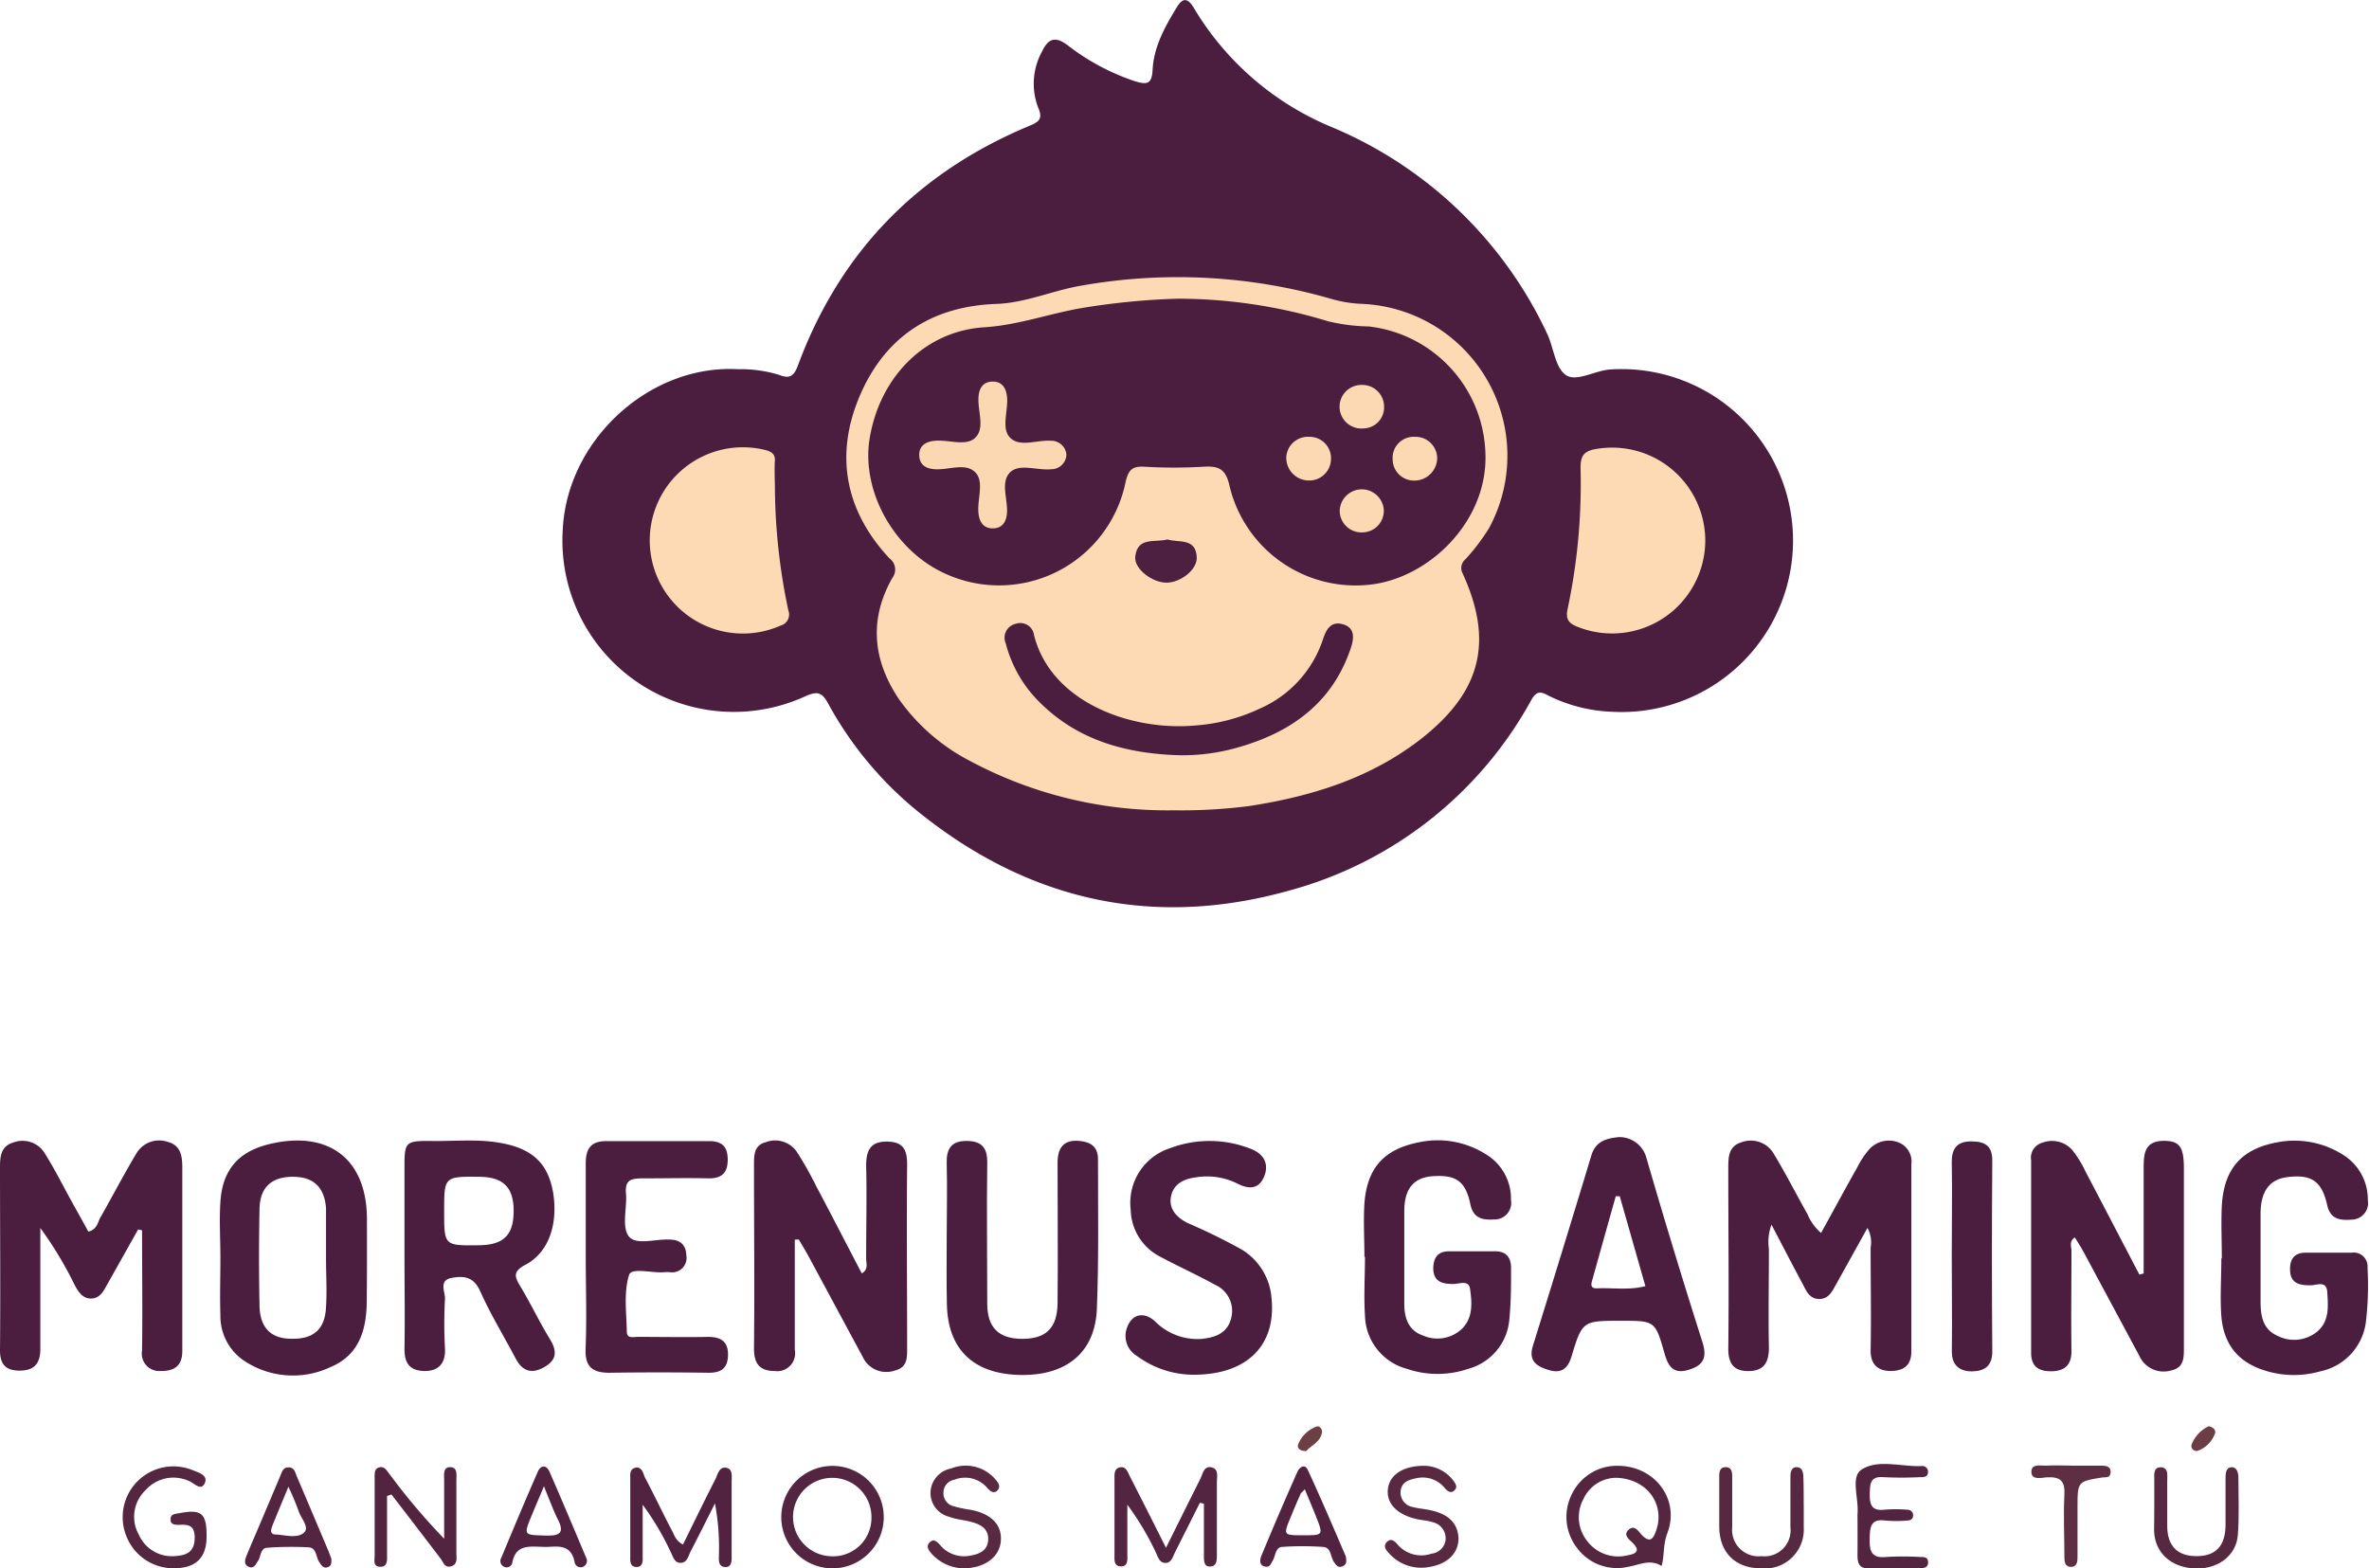 <svg xmlns="http://www.w3.org/2000/svg" viewBox="0 0 254.31 168.39"><defs><style>.cls-1{fill:#4b1d3f;}.cls-2{fill:#532540;}.cls-3{fill:#512340;}.cls-4{fill:#522440;}.cls-5{fill:#542640;}.cls-6{fill:#572941;}.cls-7{fill:#572940;}.cls-8{fill:#582941;}.cls-9{fill:#582940;}.cls-10{fill:#5e2f42;}.cls-11{fill:#6b3e45;}.cls-12{fill:#6c3f45;}.cls-13{fill:#552640;}.cls-14{fill:#542540;}.cls-15{fill:#fddab4;}.cls-16{fill:#4d1f40;}.cls-17{fill:#fbd8b2;}.cls-18{fill:#fcd9b3;}</style></defs><g id="Capa_2" data-name="Capa 2"><g id="Capa_1-2" data-name="Capa 1"><path class="cls-1" d="M195.49,132.38c1.32-2.39,2.59-4.74,3.9-7.07a9.31,9.31,0,0,1,1.28-1.92,2.85,2.85,0,0,1,3-.78,2.21,2.21,0,0,1,1.51,2.42c0,6.7,0,13.39,0,20.08,0,1.54-.88,2.07-2.18,2.09s-2.22-.62-2.19-2.24c.07-3.67,0-7.34,0-11a3.21,3.21,0,0,0-.34-2.12l-3.39,6.1c-.41.73-.78,1.54-1.8,1.53s-1.36-.83-1.75-1.58c-1.07-2-2.15-4.08-3.36-6.4a5.24,5.24,0,0,0-.28,2.6c0,3.54-.07,7.08,0,10.62,0,1.6-.56,2.48-2.16,2.5s-2.21-.79-2.2-2.43c.08-6.44,0-12.88,0-19.31,0-1.2,0-2.4,1.42-2.83a2.86,2.86,0,0,1,3.51,1.32c1.26,2.09,2.37,4.27,3.57,6.4A5.41,5.41,0,0,0,195.49,132.38Z"/><path class="cls-1" d="M14.83,132l-3.37,6c-.38.68-.75,1.4-1.67,1.42S8.4,138.69,8,137.94a40,40,0,0,0-3.67-6.09c0,4.34,0,8.69,0,13,0,1.59-.71,2.29-2.15,2.31S0,146.61,0,145c.06-6.57,0-13.13,0-19.7,0-1.17.12-2.25,1.43-2.63a2.79,2.79,0,0,1,3.39,1.18c1.09,1.74,2,3.58,3,5.38.56,1,1.11,2,1.66,3,.88-.18,1-.91,1.25-1.43,1.31-2.29,2.52-4.64,3.88-6.9A2.83,2.83,0,0,1,18,122.6c1.41.36,1.57,1.54,1.57,2.75,0,6.57,0,13.14,0,19.71,0,1.64-.93,2.17-2.32,2.14A1.87,1.87,0,0,1,15.25,145c.06-4.3,0-8.6,0-12.9Z"/><path class="cls-1" d="M85.32,133.1v7.78c0,1.35,0,2.7,0,4.05a1.92,1.92,0,0,1-2.18,2.27c-1.6,0-2.21-.81-2.2-2.44.07-6.56,0-13.12,0-19.68,0-1.07,0-2.12,1.28-2.45a2.82,2.82,0,0,1,3.29,1,36.11,36.11,0,0,1,2.09,3.69c1.65,3.11,3.26,6.24,4.91,9.4.76-.44.46-1.08.47-1.59,0-3.34.08-6.69,0-10,0-1.69.53-2.59,2.27-2.56s2.14.91,2.13,2.5c-.07,6.49,0,13,0,19.49,0,1.12.1,2.26-1.35,2.6a2.78,2.78,0,0,1-3.41-1.46l-5.76-10.7c-.35-.65-.74-1.28-1.11-1.92Z"/><path class="cls-1" d="M230.12,136.73c0-3.78,0-7.57,0-11.35,0-1.6.14-2.85,2.13-2.89,1.71,0,2.19.6,2.19,3,0,6.37,0,12.74,0,19.11,0,1.13.06,2.25-1.4,2.55a2.85,2.85,0,0,1-3.38-1.57l-5.93-11.05c-.3-.55-.63-1.09-1-1.67-.64.42-.36,1-.36,1.43,0,3.61-.05,7.21,0,10.81,0,1.54-.83,2.11-2.13,2.13s-2.21-.43-2.2-2q0-10.32,0-20.65a1.67,1.67,0,0,1,1.24-1.9,2.9,2.9,0,0,1,3.18.8,11.83,11.83,0,0,1,1.41,2.29c1.94,3.69,3.86,7.39,5.79,11.08Z"/><path class="cls-1" d="M146.47,135c0-1.93-.12-3.87,0-5.79.28-3.82,2.12-5.84,5.88-6.57a9.67,9.67,0,0,1,7.22,1.33,5.55,5.55,0,0,1,2.63,4.88,1.77,1.77,0,0,1-1.78,2.08c-1.22.07-2.26-.07-2.58-1.64-.52-2.5-1.56-3.18-4.09-3-2,.16-3,1.36-3,3.72,0,3.35,0,6.7,0,10,0,1.52.47,2.86,2,3.38a3.84,3.84,0,0,0,4.15-.68c1.26-1.22,1.12-2.86.9-4.37-.15-.94-1.18-.48-1.8-.48-1.16,0-2.09-.23-2.14-1.61,0-1.12.41-1.89,1.66-1.9,1.61,0,3.22,0,4.83,0,1.35-.05,1.88.65,1.86,1.88,0,1.8,0,3.61-.18,5.4a6,6,0,0,1-4.39,5.33,10.21,10.21,0,0,1-6.64,0,6.06,6.06,0,0,1-4.47-5.7c-.14-2.11,0-4.24,0-6.36Z"/><path class="cls-1" d="M238.51,135.07c0-1.86-.09-3.73,0-5.6.22-4,2.14-6.14,6-6.83a9.71,9.71,0,0,1,7,1.34,5.61,5.61,0,0,1,2.67,4.86,1.78,1.78,0,0,1-1.73,2.11c-1.21.09-2.29,0-2.63-1.57-.58-2.57-1.69-3.31-4.23-3-1.91.22-2.89,1.46-2.92,3.86,0,3.16,0,6.31,0,9.47,0,1.55.21,3,1.83,3.72a3.91,3.91,0,0,0,4.19-.41c1.4-1.12,1.23-2.76,1.14-4.3-.08-1.29-1.18-.7-1.81-.72-1.14,0-2.11-.17-2.18-1.56-.06-1.11.35-1.92,1.6-1.94,1.68,0,3.35,0,5,0a1.49,1.49,0,0,1,1.71,1.63,33.82,33.82,0,0,1-.17,5.78,6.21,6.21,0,0,1-4.91,5.33,10.28,10.28,0,0,1-5.34.08c-3.21-.8-5-2.73-5.27-6-.15-2.05,0-4.12,0-6.18Z"/><path class="cls-1" d="M101.63,132.69c0-2.57.07-5.15,0-7.72-.06-1.6.47-2.48,2.13-2.47s2.25.75,2.22,2.41c-.07,5,0,10,0,15.06,0,2.61,1.27,3.79,3.8,3.78s3.72-1.18,3.75-3.85c.05-5,0-10,0-15.06,0-1.77.8-2.52,2.44-2.33,1.16.13,1.91.64,1.9,2,0,5.35.09,10.69-.12,16-.19,4.78-3.36,7.29-8.47,7.11-4.86-.17-7.54-2.81-7.63-7.58C101.59,137.59,101.63,135.14,101.63,132.69Z"/><path class="cls-1" d="M62.88,134.9c0-3.35,0-6.7,0-10,0-1.65.62-2.39,2.24-2.38,3.67,0,7.35,0,11,0,1.4,0,2,.6,2,2s-.64,2-2,2c-2.38-.06-4.77,0-7.14,0-1.28,0-1.91.19-1.78,1.64s-.47,3.47.26,4.53,2.86.33,4.36.4c1.21,0,1.83.57,1.86,1.72a1.54,1.54,0,0,1-1.76,1.78,5.61,5.61,0,0,0-.58,0c-1.33.13-3.55-.54-3.81.3-.59,1.88-.28,4.05-.24,6.1,0,.78.74.54,1.2.55,2.51,0,5,.05,7.54,0,1.47,0,2.16.59,2.12,2s-.79,1.87-2.12,1.85c-3.54-.05-7.09-.05-10.63,0-1.76,0-2.59-.61-2.54-2.49C63,141.47,62.88,138.18,62.88,134.9Z"/><path class="cls-1" d="M127.93,147.6a10.25,10.25,0,0,1-5.86-2,2.51,2.51,0,0,1-1.2-2.65c.39-1.73,1.74-2.28,3.08-1.12a6.42,6.42,0,0,0,5,1.93c1.5-.15,2.82-.6,3.22-2.25a3.06,3.06,0,0,0-1.7-3.55c-2-1.1-4-2-6-3.07a5.8,5.8,0,0,1-3.09-5,6.16,6.16,0,0,1,4.22-6.61,12,12,0,0,1,8.49,0c1.66.57,2.19,1.77,1.57,3.14s-1.76,1.22-2.89.63a7.26,7.26,0,0,0-4.32-.65c-1.25.15-2.42.62-2.73,2s.59,2.31,1.74,2.9a63.77,63.77,0,0,1,5.87,2.88,6.7,6.7,0,0,1,3.17,5.25C137,144.5,133.8,147.68,127.93,147.6Z"/><path class="cls-1" d="M209.52,134.74c0-3.35.06-6.7,0-10,0-1.66.78-2.22,2.21-2.19s2.15.53,2.14,2.09q-.08,10.25,0,20.48c0,1.55-.84,2.09-2.13,2.12s-2.25-.58-2.21-2.22C209.57,141.57,209.52,138.15,209.52,134.74Z"/><path class="cls-1" d="M59.06,143.82C57.93,142,57,140,55.85,138.1c-.6-1-.83-1.57.53-2.29,2.52-1.32,3.54-4.34,3-7.75-.52-3-2.07-4.57-5.12-5.24-2.74-.61-5.51-.25-8.27-.32-2.37,0-2.56.18-2.57,2.49,0,3.21,0,6.43,0,9.65,0,3.41.06,6.82,0,10.22,0,1.58.63,2.3,2.1,2.34s2.32-.74,2.25-2.38a48.63,48.63,0,0,1,0-5.4c0-.76-.68-1.95.7-2.21s2.4-.1,3.09,1.45c1.1,2.46,2.52,4.78,3.78,7.17.69,1.32,1.63,1.74,3,1S59.87,145.17,59.06,143.82ZM51.45,133.7c-3.77.05-3.77.05-3.77-3.64s0-3.75,3.69-3.71c2.67,0,3.79,1.14,3.77,3.73S54,133.66,51.45,133.7Z"/><path class="cls-1" d="M39.39,130.91c0-6.39-4-9.53-10.26-8.12-3.46.77-5.25,2.74-5.47,6.26-.13,2,0,4,0,6h0c0,2.06-.07,4.12,0,6.17a5.79,5.79,0,0,0,2.3,4.71,9.43,9.43,0,0,0,9.54.84c3.06-1.28,3.84-4,3.87-7S39.4,133.87,39.39,130.91ZM35,140.32c-.11,2.4-1.33,3.47-3.71,3.42-2.2,0-3.38-1.18-3.43-3.53-.07-3.48-.07-7,0-10.43.05-2.3,1.29-3.41,3.52-3.43s3.43,1.06,3.62,3.35c0,.12,0,.25,0,.38v5h0C35,136.84,35.11,138.58,35,140.32Z"/><path class="cls-1" d="M182.75,144.08q-3.13-9.83-6-19.73a3,3,0,0,0-3-2.26c-1.25.14-2.44.4-2.91,1.94q-3.1,10.25-6.28,20.45c-.53,1.67.44,2.24,1.71,2.62s2-.08,2.42-1.42c1.17-3.88,1.22-3.87,5.33-3.87,3.63,0,3.67,0,4.66,3.49.39,1.37.93,2.26,2.54,1.79S183.3,145.81,182.75,144.08Zm-11.36-5.75c-.55,0-.63-.31-.5-.75.85-3.05,1.7-6.09,2.56-9.14l.43,0,2.75,9.65C174.85,138.56,173.11,138.24,171.39,138.33Z"/><path class="cls-2" d="M128.8,161.36q-1.31,2.63-2.63,5.24c-.26.5-.4,1.23-1.08,1.21s-.81-.75-1.07-1.25a30.23,30.23,0,0,0-3-5c0,1.76,0,3.53,0,5.29,0,.56.11,1.35-.7,1.33s-.67-.79-.68-1.35c0-2.64,0-5.28,0-7.92,0-.52-.08-1.17.51-1.34.75-.22.92.54,1.17,1,1.23,2.4,2.44,4.81,3.85,7.61,1.34-2.7,2.48-5,3.67-7.37.27-.53.38-1.44,1.2-1.27s.59,1,.59,1.65c0,2.57,0,5.15,0,7.73,0,.58,0,1.32-.8,1.27-.63,0-.59-.74-.59-1.25v-5.5Z"/><path class="cls-3" d="M73.32,165.83c1.16-2.36,2.3-4.71,3.47-7,.27-.53.41-1.44,1.24-1.22.65.16.51.94.51,1.51q0,3.87,0,7.72c0,.57.09,1.39-.62,1.41-.92,0-.73-.87-.74-1.48a25.6,25.6,0,0,0-.43-5.35c-.86,1.71-1.72,3.43-2.6,5.13-.26.49-.36,1.22-1.06,1.25s-.84-.69-1.1-1.18a29.58,29.58,0,0,0-3-5.06c0,1.8,0,3.61,0,5.42,0,.55.09,1.32-.75,1.26-.67-.06-.58-.76-.58-1.26q0-4,0-8.1c0-.5-.11-1.15.55-1.29s.82.52,1,1c1,1.88,1.9,3.79,2.88,5.67C72.37,164.72,72.48,165.41,73.32,165.83Z"/><path class="cls-4" d="M41.55,160.62c0,2.1,0,4.2,0,6.3,0,.55.09,1.32-.73,1.3s-.6-.73-.6-1.23c0-2.77,0-5.53,0-8.29,0-.45-.06-1,.48-1.15s.79.3,1.07.66a68.92,68.92,0,0,0,5.91,7c0-2.08,0-4.16,0-6.23,0-.56-.14-1.4.55-1.45.94-.07.76.85.76,1.45q0,3.85,0,7.72c0,.54.17,1.27-.56,1.47s-.84-.46-1.15-.85q-2.62-3.44-5.26-6.86Z"/><path class="cls-5" d="M22.18,164.94c0,2.38-1.2,3.49-3.71,3.44a5.42,5.42,0,0,1-4.91-3.46,5.45,5.45,0,0,1,7-7.12c.65.28,1.83.54,1.42,1.45s-1.18-.07-1.75-.26a4,4,0,0,0-4.6,1,3.94,3.94,0,0,0-.72,4.8,3.87,3.87,0,0,0,3.92,2.28c1.15-.08,2.06-.4,2.07-1.95,0-1.35-.64-1.45-1.66-1.4-.44,0-1,0-.92-.67,0-.47.48-.51.87-.57C21.65,162,22.18,162.48,22.18,164.94Z"/><path class="cls-6" d="M193.63,161.7c0,.77,0,1.54,0,2.31a4.17,4.17,0,0,1-4.55,4.38c-2.79,0-4.48-1.68-4.52-4.42,0-1.74,0-3.48,0-5.21,0-.51-.05-1.19.62-1.23.83-.05.77.7.77,1.27,0,1.73,0,3.47,0,5.21a2.83,2.83,0,0,0,3.14,3.07,2.79,2.79,0,0,0,3.11-3.09c0-1.8,0-3.6,0-5.4,0-.46.06-1,.59-1.06.68-.05.79.54.8,1.08C193.63,159.64,193.62,160.67,193.63,161.7Z"/><path class="cls-7" d="M231.26,161.64c0-.91,0-1.81,0-2.71,0-.56-.12-1.37.64-1.39.94,0,.74.88.75,1.47,0,1.61,0,3.22,0,4.83,0,2.15,1.11,3.25,3.16,3.24s3.07-1.08,3.1-3.3c0-1.67,0-3.35,0-5,0-.51,0-1.18.6-1.24s.78.57.78,1.1c0,2.06.1,4.13-.06,6.18-.18,2.26-2.22,3.72-4.7,3.58s-4.2-1.67-4.29-4C231.24,163.44,231.27,162.54,231.26,161.64Z"/><path class="cls-8" d="M103.35,168.39a4.77,4.77,0,0,1-3.39-1.62c-.28-.34-.59-.77-.14-1.19s.82,0,1.11.32a3.35,3.35,0,0,0,3.31,1.11c.92-.16,1.78-.55,1.84-1.67s-.7-1.61-1.62-1.88-1.78-.3-2.61-.62a2.63,2.63,0,0,1-1.95-2.78,2.71,2.71,0,0,1,2.2-2.39,4.18,4.18,0,0,1,4.75,1.16c.3.34.62.77.23,1.19s-.82.06-1.11-.28a3.11,3.11,0,0,0-3.52-.86,1.39,1.39,0,0,0-1.17,1.35,1.44,1.44,0,0,0,1,1.47,14.59,14.59,0,0,0,1.88.4c2.24.41,3.41,1.6,3.28,3.34S105.71,168.39,103.35,168.39Z"/><path class="cls-9" d="M153,157.38a4,4,0,0,1,3,1.57c.24.32.48.7.19,1-.42.5-.83.13-1.12-.21a3.05,3.05,0,0,0-3.13-1c-.79.15-1.53.45-1.59,1.42a1.57,1.57,0,0,0,1.33,1.65c.62.17,1.27.2,1.89.34,1.64.37,2.9,1.15,3,3,0,1.6-1.14,2.76-3.12,3.09a4.63,4.63,0,0,1-4.37-1.5c-.29-.31-.63-.73-.2-1.18s.83-.1,1.13.25a3.36,3.36,0,0,0,3.67,1,1.69,1.69,0,0,0,1.51-1.53,1.79,1.79,0,0,0-1.41-1.85c-.54-.18-1.13-.2-1.69-.33-2.15-.47-3.32-1.73-3.09-3.3S150.79,157.35,153,157.38Z"/><path class="cls-4" d="M199.4,162.76v-.2c.17-1.63-.78-4,.44-4.77,1.75-1.15,4.23-.3,6.4-.38a.62.62,0,0,1,.73.69c-.05.53-.51.5-.89.5a38.23,38.23,0,0,1-3.86,0c-1.45-.12-1.48.69-1.5,1.77s.13,1.88,1.54,1.73a13.94,13.94,0,0,1,2.5,0,.58.58,0,0,1,.61.61c0,.41-.3.54-.64.55a13.72,13.72,0,0,1-2.31,0c-1.65-.22-1.68.72-1.71,2s.2,2.07,1.76,1.91a32.08,32.08,0,0,1,3.67,0c.39,0,.83,0,.84.55s-.38.65-.79.65c-1.93,0-3.86,0-5.79,0-.85,0-1-.65-1-1.36C199.41,165.59,199.41,164.17,199.4,162.76Z"/><path class="cls-10" d="M222.41,157.37c1.09,0,2.18,0,3.27,0,.47,0,.95.12.89.74s-.51.47-.88.52c-2.67.43-2.67.43-2.67,3.25,0,1.74,0,3.47,0,5.2,0,.51,0,1.15-.7,1.15s-.71-.63-.71-1.15c0-2.18-.11-4.37,0-6.55.09-1.54-.44-2-1.93-1.91-.56.05-1.56.31-1.61-.53-.05-1,1-.69,1.63-.73.9-.05,1.8,0,2.7,0Z"/><path class="cls-11" d="M237.1,153.13c.51.11.82.42.66.82a3.08,3.08,0,0,1-1.81,1.81.54.54,0,0,1-.69-.65A3.65,3.65,0,0,1,237.1,153.13Z"/><path class="cls-12" d="M140.22,155.8c-.63,0-1-.28-.87-.7a3.33,3.33,0,0,1,2-1.94c.28-.11.61.28.57.61C141.74,154.86,140.74,155.19,140.22,155.8Z"/><path class="cls-13" d="M173.62,157.38a5.36,5.36,0,0,0-4.86,3,5.43,5.43,0,0,0,.55,5.84,5.33,5.33,0,0,0,5.49,2c1.2-.21,2.36-.86,3.57-.08.32-1.14.15-2.3.61-3.5C180.38,161,177.65,157.36,173.62,157.38Zm4.18,6.91c-.28.83-.62,1.49-1.56.51-.36-.39-.78-1.12-1.4-.56s0,1,.43,1.42c.91.91.26,1.19-.55,1.33a4.17,4.17,0,0,1-4.32-1.51,4.09,4.09,0,0,1-.41-4.55,3.88,3.88,0,0,1,3.56-2.26C176.85,158.8,178.74,161.54,177.8,164.29Z"/><path class="cls-14" d="M89.42,157.39a5.5,5.5,0,1,0-.1,11,5.5,5.5,0,0,0,.1-11Zm-.26,9.7a4.21,4.21,0,1,1,4.39-4.1A4.12,4.12,0,0,1,89.16,167.09Z"/><path class="cls-2" d="M35.27,166.56c-1.13-2.67-2.25-5.34-3.39-8-.19-.45-.29-1.09-1-1-.51,0-.65.57-.83,1-.78,1.84-1.55,3.68-2.33,5.51-.43,1-.86,2-1.27,3-.17.43-.29.93.27,1.16s.74-.3,1-.67.24-1.32.91-1.38a36.36,36.36,0,0,1,4.43-.05c.93,0,.83,1,1.2,1.57.22.31.41.71.87.58s.44-.44.45-.88C35.5,167.16,35.39,166.86,35.27,166.56Zm-2.64-2c-.73.65-2,.25-3,.2-.71,0-.55-.55-.37-1,.49-1.22,1-2.43,1.7-4.13a28.23,28.23,0,0,1,1.12,2.68C32.34,163.07,33.26,164,32.63,164.55Z"/><path class="cls-3" d="M62.92,167.24c-1.3-3.08-2.59-6.16-3.93-9.22-.33-.75-.93-.75-1.26,0-1.34,3.06-2.63,6.14-3.91,9.22a.68.68,0,0,0,.33,1,.63.63,0,0,0,.86-.54c.42-2,2-1.62,3.57-1.61,1.13,0,2.69-.42,3.1,1.61a.65.65,0,0,0,.86.54A.69.69,0,0,0,62.92,167.24Zm-4.35-2.37c-2.38-.07-2.39,0-1.44-2.29.34-.83.7-1.65,1.26-3,.63,1.53,1,2.56,1.47,3.51C60.68,164.66,60,164.91,58.57,164.87Z"/><path class="cls-3" d="M144.48,167.13c-1.29-3-2.63-6.16-4.09-9.31-.33-.71-.91-.28-1.13.24q-2,4.5-3.86,9c-.17.42-.22,1,.36,1.13s.64-.28.85-.6c.33-.52.29-1.44,1-1.5a32.75,32.75,0,0,1,4.43,0c.88.06.77,1.07,1.16,1.62.22.31.44.67.91.46S144.55,167.71,144.48,167.13Zm-4.58-2.29c-2.14,0-2.15,0-1.35-1.94.34-.83.69-1.66,1.06-2.48,0-.11.16-.18.46-.52.46,1.12.84,2,1.19,2.89C142.07,164.84,142.07,164.84,139.9,164.84Z"/><path class="cls-1" d="M79.2,39.64a14.26,14.26,0,0,1,4.38.59c1.22.5,1.65.14,2.08-1C90.19,27,98.54,18.5,110.51,13.51c1.09-.45,1.45-.79.92-2a7.18,7.18,0,0,1,.44-6c.65-1.36,1.4-1.64,2.69-.69a24.31,24.31,0,0,0,7.27,3.9c1.21.36,1.82.39,1.9-1.2.12-2.5,1.33-4.67,2.62-6.77.66-1.09,1.2-.9,1.8.09a31.07,31.07,0,0,0,14.58,12.71A44.45,44.45,0,0,1,166.07,35.8c.72,1.49.86,3.64,2,4.45s3.1-.46,4.77-.58a18.41,18.41,0,1,1,.2,36.75,16.61,16.61,0,0,1-6.87-1.76c-.84-.47-1.26-.42-1.78.49a42.2,42.2,0,0,1-26,20.47c-14.27,4-27.37,1.25-39.08-7.88A38.87,38.87,0,0,1,88.87,75.48c-.65-1.19-1.18-1.26-2.36-.75a18.4,18.4,0,0,1-26.1-17.84C60.86,47.25,69.71,39.12,79.2,39.64Z"/><path class="cls-15" d="M126,87a44.85,44.85,0,0,1-21.8-5.26,21.41,21.41,0,0,1-7.67-6.63c-2.84-4.2-3.27-8.58-.74-13.06a1.48,1.48,0,0,0-.31-2.1c-4.78-5.13-5.89-11.13-3.17-17.48s7.75-9.6,14.65-9.84c3.13-.11,6-1.42,9-1.94a59.28,59.28,0,0,1,26.91,1.39,13.91,13.91,0,0,0,3.21.54A16.32,16.32,0,0,1,159.85,56.7a21.85,21.85,0,0,1-2.56,3.37,1.21,1.21,0,0,0-.27,1.51c3.31,7.26,2,12.6-4.29,17.61-5.45,4.32-11.84,6.3-18.6,7.35A57.22,57.22,0,0,1,126,87Z"/><path class="cls-15" d="M83.19,52.71a64.8,64.8,0,0,0,1.44,12.83,1.23,1.23,0,0,1-.84,1.63,10,10,0,1,1-1.62-18.85c.7.19,1.11.47,1,1.31C83.13,50.72,83.19,51.82,83.19,52.71Z"/><path class="cls-15" d="M183.06,58a10,10,0,0,1-13.61,9.34c-1-.38-1.43-.79-1.16-2a64.65,64.65,0,0,0,1.38-15.13c0-1.28.38-1.79,1.66-2A10,10,0,0,1,183.06,58Z"/><path class="cls-1" d="M126.41,32.07a55.28,55.28,0,0,1,16.14,2.42,19.84,19.84,0,0,0,4.38.56,14.13,14.13,0,0,1,12.52,13.44c.4,7.36-6,13.62-12.45,14.29a13.91,13.91,0,0,1-15-10.56c-.4-1.85-1.13-2.21-2.79-2.11a54.15,54.15,0,0,1-6.37,0c-1.29-.07-1.7.34-2,1.6a13.86,13.86,0,0,1-19.26,9.93c-5.54-2.43-9.17-8.88-8.22-14.59,1.1-6.6,5.94-11.51,12.3-11.91,3.65-.23,7-1.48,10.55-2.08A77,77,0,0,1,126.41,32.07Z"/><path class="cls-1" d="M126.64,81.09c-5.83-.17-11.15-1.63-15.34-6a13.67,13.67,0,0,1-3.33-6,1.53,1.53,0,0,1,1.1-2.12A1.48,1.48,0,0,1,111,68.18c1.82,7.26,10.49,10.35,17.36,9.71a19.47,19.47,0,0,0,6.86-1.8,12.34,12.34,0,0,0,6.8-7.45c.33-1,.82-2,2.15-1.61s1.18,1.55.83,2.58c-2,5.92-6.46,9.06-12.21,10.67A21.57,21.57,0,0,1,126.64,81.09Z"/><path class="cls-16" d="M125.32,57.92c1.24.38,3.07-.2,3.15,1.93.06,1.31-1.73,2.7-3.24,2.71s-3.51-1.47-3.36-2.8C122.11,57.59,124,58.28,125.32,57.92Z"/><path class="cls-17" d="M114.48,48.8a1.62,1.62,0,0,1-1.65,1.58c-1.51.16-3.45-.68-4.44.38s-.2,2.83-.29,4.3c-.07,1-.52,1.66-1.51,1.67s-1.45-.65-1.55-1.62c-.17-1.51.68-3.44-.39-4.44s-2.83-.19-4.29-.29c-1-.06-1.66-.5-1.68-1.5s.66-1.45,1.62-1.55c1.51-.17,3.44.67,4.44-.38s.2-2.83.3-4.3c.06-1,.51-1.66,1.5-1.68s1.46.65,1.56,1.62c.16,1.51-.68,3.44.37,4.44s2.83.2,4.3.29A1.64,1.64,0,0,1,114.48,48.8Z"/><path class="cls-18" d="M146.26,57.16a2.32,2.32,0,0,1-2.44-2.38,2.37,2.37,0,0,1,4.72-.15A2.31,2.31,0,0,1,146.26,57.16Z"/><path class="cls-18" d="M148.58,43.64A2.26,2.26,0,0,1,146.35,46a2.34,2.34,0,1,1-.15-4.67A2.33,2.33,0,0,1,148.58,43.64Z"/><path class="cls-18" d="M151.83,51.6a2.29,2.29,0,0,1-2.33-2.3,2.26,2.26,0,0,1,2.4-2.4,2.32,2.32,0,0,1,2.38,2.28A2.45,2.45,0,0,1,151.83,51.6Z"/><path class="cls-18" d="M140.49,51.59a2.43,2.43,0,0,1-2.41-2.46,2.32,2.32,0,0,1,2.43-2.23,2.3,2.3,0,0,1,2.37,2.44A2.33,2.33,0,0,1,140.49,51.59Z"/></g></g></svg>